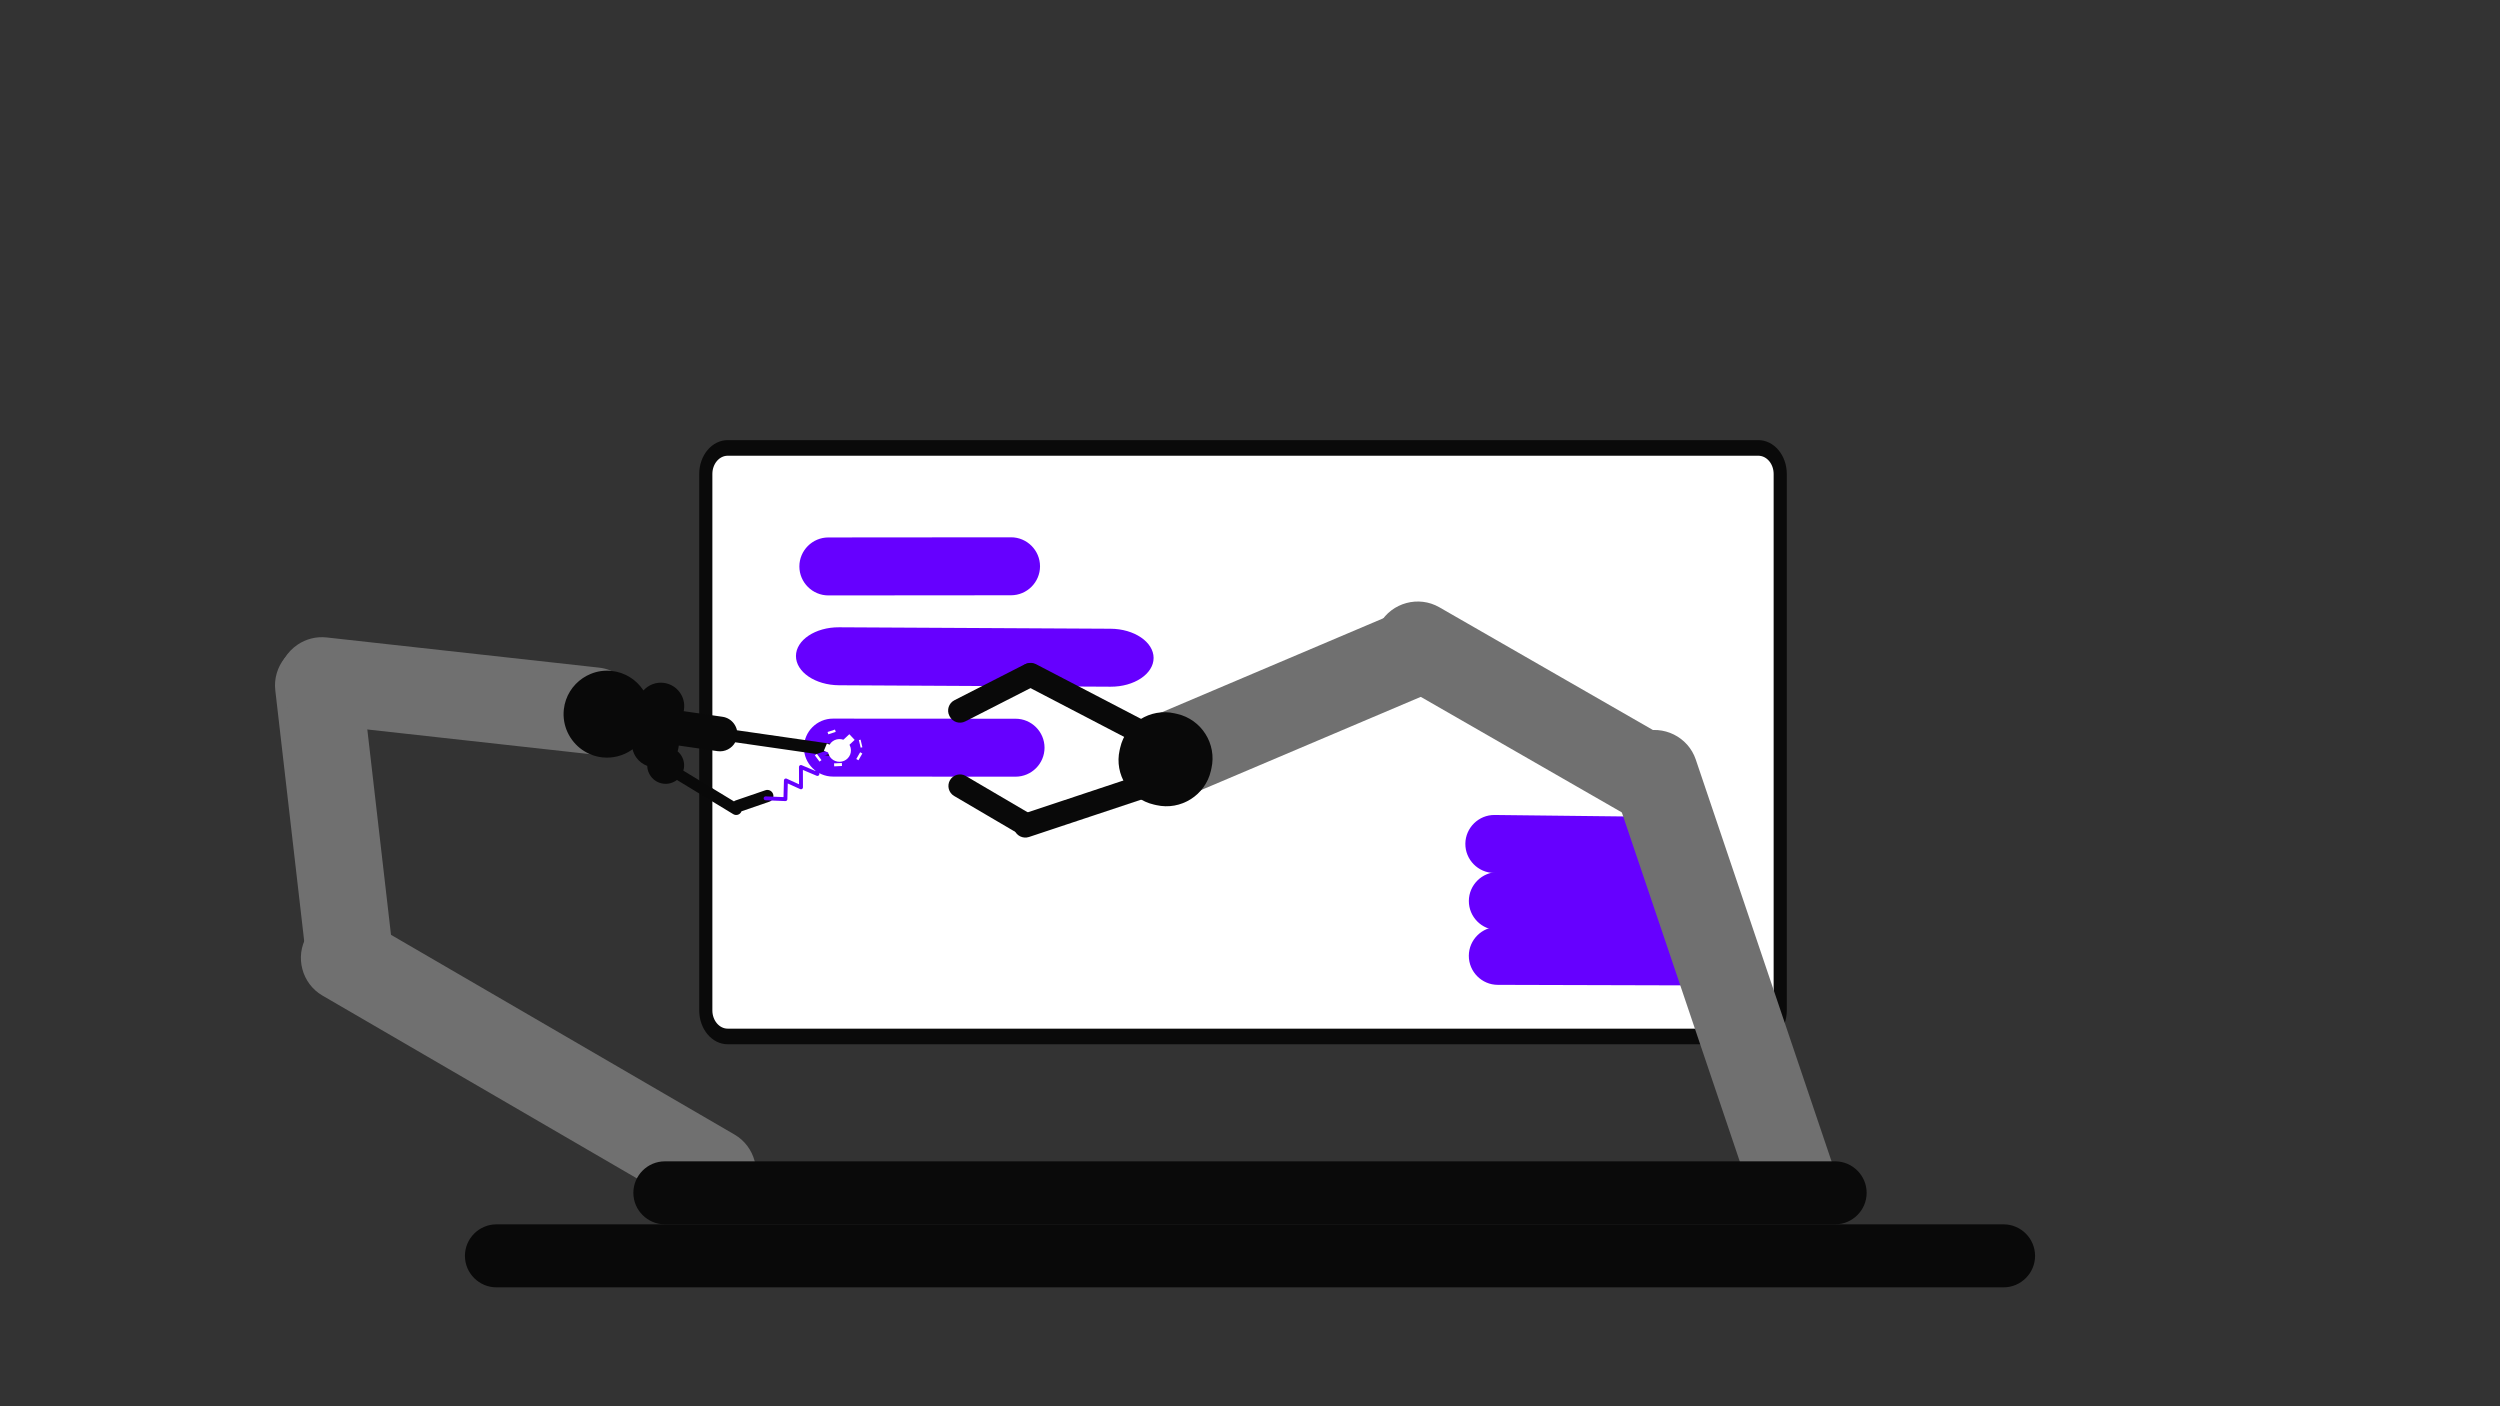 <svg xmlns="http://www.w3.org/2000/svg" xmlns:xlink="http://www.w3.org/1999/xlink" viewBox="0 0 1920 1080" width="1920" height="1080" style="width: 100%; height: 100%; transform: translate3d(0px, 0px, 0px); content-visibility: visible;" preserveAspectRatio="xMidYMid meet">
	<rect x="0" y="0" width="1920" height="1080" fill="#333333" stroke="none"/>
	<defs>
		<clipPath id="__lottie_element_116">
			<rect width="1920" height="1080" x="0" y="0">
			</rect>
		</clipPath>
		<radialGradient id="__lottie_element_135" spreadMethod="pad" gradientUnits="userSpaceOnUse" cx="0" cy="0" r="100" fx="0" fy="0">
			<stop offset="0%" stop-color="rgb(255,255,255)">
			</stop>
			<stop offset="100%" stop-color="rgb(0,0,0)">
			</stop>
		</radialGradient>
		<radialGradient id="__lottie_element_136" spreadMethod="pad" gradientUnits="userSpaceOnUse" cx="0" cy="0" r="100" fx="0" fy="0">
			<stop offset="0%" stop-color="rgb(255,255,255)">
			</stop>
			<stop offset="100%" stop-color="rgb(0,0,0)">
			</stop>
		</radialGradient>
		<radialGradient id="__lottie_element_137" spreadMethod="pad" gradientUnits="userSpaceOnUse" cx="0" cy="0" r="100" fx="0" fy="0">
			<stop offset="0%" stop-color="rgb(255,255,255)">
			</stop>
			<stop offset="100%" stop-color="rgb(0,0,0)">
			</stop>
		</radialGradient>
		<radialGradient id="__lottie_element_138" spreadMethod="pad" gradientUnits="userSpaceOnUse" cx="0" cy="0" r="100" fx="0" fy="0">
			<stop offset="0%" stop-color="rgb(255,255,255)">
			</stop>
			<stop offset="100%" stop-color="rgb(0,0,0)">
			</stop>
		</radialGradient>
		<radialGradient id="__lottie_element_139" spreadMethod="pad" gradientUnits="userSpaceOnUse" cx="0" cy="0" r="100" fx="0" fy="0">
			<stop offset="0%" stop-color="rgb(255,255,255)">
			</stop>
			<stop offset="100%" stop-color="rgb(0,0,0)">
			</stop>
		</radialGradient>
		<radialGradient id="__lottie_element_140" spreadMethod="pad" gradientUnits="userSpaceOnUse" cx="0" cy="0" r="100" fx="0" fy="0">
			<stop offset="0%" stop-color="rgb(255,255,255)">
			</stop>
			<stop offset="100%" stop-color="rgb(0,0,0)">
			</stop>
		</radialGradient>
		<radialGradient id="__lottie_element_141" spreadMethod="pad" gradientUnits="userSpaceOnUse" cx="0" cy="0" r="100" fx="0" fy="0">
			<stop offset="0%" stop-color="rgb(255,255,255)">
			</stop>
			<stop offset="100%" stop-color="rgb(0,0,0)">
			</stop>
		</radialGradient>
	</defs>
	<g clip-path="url(#__lottie_element_116)">
		<g style="display: block;" transform="matrix(0.842,0,0,1,926,540)" opacity="1">
			<g opacity="1" transform="matrix(1,0,0,1,34,30)">
				<path fill="rgb(255,255,255)" fill-opacity="1" d=" M490,-206 C490,-206 490,206 490,206 C490,217.038 481.038,226 470,226 C470,226 -470,226 -470,226 C-481.038,226 -490,217.038 -490,206 C-490,206 -490,-206 -490,-206 C-490,-217.038 -481.038,-226 -470,-226 C-470,-226 470,-226 470,-226 C481.038,-226 490,-217.038 490,-206z">
				</path>
				<path stroke-linecap="butt" stroke-linejoin="miter" fill-opacity="0" stroke-miterlimit="4" stroke="rgb(10,10,10)" stroke-opacity="1" stroke-width="12" d=" M490,-206 C490,-206 490,206 490,206 C490,217.038 481.038,226 470,226 C470,226 -470,226 -470,226 C-481.038,226 -490,217.038 -490,206 C-490,206 -490,-206 -490,-206 C-490,-217.038 -481.038,-226 -470,-226 C-470,-226 470,-226 470,-226 C481.038,-226 490,-217.038 490,-206z">
				</path>
			</g>
		</g>
		<g style="display: block;" transform="matrix(1,0,0,1,1153.792,69.92)" opacity="1">
			<g opacity="1" transform="matrix(0.812,0.584,-0.584,0.812,66.687,664.379)">
				<path fill="rgb(102,0,255)" fill-opacity="1" d=" M70.007,-22.694 C70.007,-22.694 -44.114,58.905 -44.114,58.905 C-54.073,66.025 -68.046,63.702 -75.167,53.744 C-82.287,43.786 -79.965,29.813 -70.007,22.693 C-70.007,22.693 44.115,-58.906 44.115,-58.906 C54.073,-66.026 68.047,-63.703 75.167,-53.745 C82.287,-43.787 79.965,-29.814 70.007,-22.694z">
				</path>
			</g>
			<g opacity="1" transform="matrix(0.577,-0.817,0.817,0.577,-280.126,732.323)">
				<path fill="rgb(102,0,255)" fill-opacity="1" d=" M212.467,-175.5 C212.467,-175.5 93.116,-346.426 93.116,-346.426 C82.701,-361.341 82.365,-379.319 92.368,-386.376 C102.371,-393.433 119.076,-387.005 129.49,-372.09 C129.49,-372.09 248.841,-201.165 248.841,-201.165 C259.255,-186.25 259.593,-168.272 249.59,-161.215 C239.587,-154.158 222.881,-160.586 212.467,-175.5z">
				</path>
			</g>
			<g opacity="1" transform="matrix(0.813,0.582,-0.582,0.813,-443.979,504.276)">
				<path fill="rgb(102,0,255)" fill-opacity="1" d=" M70.007,-22.693 C70.007,-22.693 -44.115,58.905 -44.115,58.905 C-54.073,66.025 -68.046,63.703 -75.166,53.745 C-75.166,53.745 -75.167,53.745 -75.167,53.745 C-82.287,43.787 -79.965,29.814 -70.007,22.693 C-70.007,22.693 44.115,-58.905 44.115,-58.905 C54.073,-66.026 68.047,-63.702 75.167,-53.744 C82.287,-43.786 79.965,-29.814 70.007,-22.693z">
				</path>
			</g>
			<g opacity="1" transform="matrix(0.814,0.581,-0.581,0.814,-447.464,365.046)">
				<path fill="rgb(102,0,255)" fill-opacity="1" d=" M70.007,-22.694 C70.007,-22.694 -44.116,58.905 -44.116,58.905 C-54.074,66.025 -68.047,63.703 -75.167,53.744 C-82.287,43.786 -79.966,29.813 -70.008,22.693 C-70.008,22.693 44.115,-58.905 44.115,-58.905 C54.073,-66.026 68.046,-63.703 75.166,-53.745 C82.286,-43.786 79.965,-29.814 70.007,-22.694z">
				</path>
			</g>
			<g opacity="1" transform="matrix(1,0,0,1,-185.979,613.046)">
				<path fill="rgb(102,0,255)" fill-opacity="1" d="M0 0">
				</path>
			</g>
		</g>
		<g style="display: block;" transform="matrix(1,0,0,1,1153.792,69.92)" opacity="1">
			<g opacity="1" transform="matrix(0.811,0.585,-0.585,0.811,66.687,622.379)">
				<path fill="rgb(102,0,255)" fill-opacity="1" d=" M70.007,-22.694 C70.007,-22.694 -44.114,58.905 -44.114,58.905 C-54.073,66.025 -68.046,63.702 -75.167,53.744 C-82.287,43.786 -79.965,29.813 -70.007,22.693 C-70.007,22.693 44.115,-58.906 44.115,-58.906 C54.073,-66.026 68.047,-63.703 75.167,-53.745 C82.287,-43.787 79.965,-29.814 70.007,-22.694z">
				</path>
			</g>
			<g opacity="1" transform="matrix(0.807,0.591,-0.591,0.807,64.021,579.046)">
				<path fill="rgb(102,0,255)" fill-opacity="1" d=" M70.007,-22.694 C70.007,-22.694 -44.115,58.905 -44.115,58.905 C-54.073,66.025 -68.047,63.703 -75.167,53.744 C-82.287,43.786 -79.965,29.813 -70.006,22.693 C-70.006,22.693 44.115,-58.905 44.115,-58.905 C54.073,-66.026 68.047,-63.703 75.167,-53.745 C82.287,-43.786 79.966,-29.814 70.007,-22.694z">
				</path>
			</g>
		</g>
		<g style="display: block;" transform="matrix(0.727,-1.312,1.312,0.727,109.677,690.961)" opacity="1">
			<g opacity="1" transform="matrix(1,0,0,1,82.537,66.276)">
				<path fill="rgb(112,112,112)" fill-opacity="1" d=" M70.007,-22.694 C70.007,-22.694 -44.115,58.905 -44.115,58.905 C-54.073,66.025 -68.046,63.703 -75.166,53.745 C-75.166,53.745 -75.167,53.745 -75.167,53.745 C-82.287,43.787 -79.965,29.814 -70.007,22.694 C-70.007,22.694 44.115,-58.905 44.115,-58.905 C54.073,-66.025 68.047,-63.703 75.167,-53.745 C82.287,-43.786 79.965,-29.814 70.007,-22.694z">
				</path>
			</g>
		</g>
		<g style="display: block;" transform="matrix(1.115,-1.004,1.004,1.115,211.081,732.944)" opacity="1">
			<g opacity="1" transform="matrix(1,0,0,1,58.561,128.986)">
				<path fill="rgb(112,112,112)" fill-opacity="1" d=" M-12.184,-110.612 C-12.184,-110.612 54.564,96.986 54.564,96.986 C58.311,108.64 51.84,121.242 40.186,124.989 C28.531,128.736 15.931,122.266 12.184,110.612 C12.184,110.612 -54.564,-96.987 -54.564,-96.987 C-58.311,-108.641 -51.841,-121.242 -40.187,-124.989 C-28.533,-128.736 -15.932,-122.266 -12.184,-110.612z">
				</path>
			</g>
		</g>
		<g style="display: block;" transform="matrix(1.244,-0.839,0.839,1.244,197.047,515.893)" opacity="1">
			<g opacity="1" transform="matrix(1,0,0,1,77.965,67.87)">
				<path fill="rgb(112,112,112)" fill-opacity="1" d=" M71.115,59.79 C66.725,64.96 60.435,67.62 54.115,67.62 C52.605,67.62 51.105,67.47 49.615,67.159 C46.075,66.439 42.675,64.85 39.745,62.359 C39.745,62.359 -67.225,-28.42 -67.225,-28.42 C-76.555,-36.34 -77.715,-50.46 -69.795,-59.791 C-65.405,-64.96 -59.125,-67.62 -52.795,-67.62 C-47.705,-67.62 -42.585,-65.891 -38.415,-62.36 C-38.415,-62.36 68.545,28.41 68.545,28.41 C71.485,30.899 73.605,34.01 74.905,37.39 C77.715,44.75 76.545,53.39 71.115,59.79z">
				</path>
			</g>
		</g>
		<g style="display: block;" transform="matrix(1.244,-0.839,0.839,1.244,417.724,540.487)" opacity="1">
			<g opacity="1" transform="matrix(1,0,0,1,56.61,53.39)">
				<path fill="rgb(9,9,9)" fill-opacity="1" d=" M55.21,51.3 C54.06,52.57 52.09,52.669 50.81,51.51 C50.81,51.51 13.55,17.72 13.55,17.72 C10.35,19.369 6.31,18.959 3.5,16.409 C3.5,16.409 -11.34,2.949 -11.34,2.949 C-11.34,2.949 -11.95,3.619 -11.95,3.619 C-12.43,4.15 -12.94,4.629 -13.5,5.05 C-13.29,5.73 -13.18,6.44 -13.15,7.15 C-13.03,9.57 -13.83,12.029 -15.58,13.959 C-15.9,14.31 -16.23,14.629 -16.58,14.909 C-16.58,14.909 -3.9,42.43 -3.9,42.43 C-3.58,42.39 -3.25,42.419 -2.91,42.51 C-2.91,42.51 12.61,46.69 12.61,46.69 C14.26,47.129 15.25,48.839 14.81,50.499 C14.36,52.15 12.65,53.14 11,52.69 C11,52.69 -3.54,48.789 -3.54,48.789 C-3.69,48.89 -3.84,48.989 -4.02,49.07 C-5.47,49.739 -7.18,49.1 -7.85,47.659 C-7.85,47.659 -21.97,17.02 -21.97,17.02 C-24.43,17.18 -26.96,16.379 -28.92,14.6 C-30.85,12.86 -31.89,10.48 -32,8.07 C-32.1,6.159 -31.62,4.23 -30.55,2.55 C-31.92,0.65 -32.67,-1.591 -32.78,-3.85 C-32.86,-5.49 -32.61,-7.14 -32.02,-8.7 C-32.28,-8.68 -32.55,-8.68 -32.82,-8.68 C-37.91,-8.68 -43.03,-10.411 -47.19,-13.94 C-50.13,-16.43 -52.25,-19.541 -53.55,-22.911 C-56.36,-30.27 -55.19,-38.911 -49.76,-45.31 C-45.37,-50.48 -39.09,-53.14 -32.77,-53.14 C-31.26,-53.14 -29.75,-52.991 -28.26,-52.68 C-24.72,-51.961 -21.32,-50.36 -18.39,-47.881 C-13.22,-43.49 -10.56,-37.2 -10.56,-30.881 C-10.56,-30.77 -10.56,-30.661 -10.57,-30.551 C-6.82,-31.49 -2.68,-30.6 0.38,-27.82 C2.82,-25.61 4.13,-22.591 4.29,-19.52 C4.44,-16.461 3.42,-13.331 1.21,-10.89 C1.21,-10.89 0.6,-10.221 0.6,-10.221 C0.6,-10.221 15.44,3.239 15.44,3.239 C17.26,4.879 18.23,7.119 18.34,9.39 C18.4,10.65 18.19,11.919 17.73,13.119 C17.73,13.119 54.99,46.9 54.99,46.9 C56.26,48.06 56.36,50.039 55.21,51.3z">
				</path>
			</g>
		</g>
		<g style="display: block;" transform="matrix(1.286,-0.773,0.773,1.286,1160.112,617.409)" opacity="1">
			<g opacity="1" transform="matrix(1,0,0,1,47.91,131.123)">
				<path fill="rgb(112,112,112)" fill-opacity="1" d=" M45.045,-101.757 C45.045,-101.757 -1.556,111.27 -1.556,111.27 C-4.172,123.229 -16.099,130.873 -28.058,128.257 C-40.017,125.64 -47.661,113.717 -45.045,101.757 C-45.045,101.757 1.556,-111.27 1.556,-111.27 C4.172,-123.229 16.098,-130.873 28.058,-128.257 C40.017,-125.641 47.661,-113.716 45.045,-101.757z">
				</path>
			</g>
		</g>
		<g style="display: block;" transform="matrix(1.467,0.312,-0.312,1.467,1059.69,450.512)" opacity="1">
			<g opacity="1" transform="matrix(1,0,0,1,91.95,46.725)">
				<path fill="rgb(112,112,112)" fill-opacity="1" d=" M59.927,42.717 C59.927,42.717 -73.593,-0.35 -73.593,-0.35 C-85.243,-4.108 -91.701,-16.716 -87.943,-28.366 C-84.185,-40.017 -71.578,-46.475 -59.927,-42.717 C-59.927,-42.717 73.592,0.35 73.592,0.35 C85.242,4.108 91.7,16.716 87.943,28.366 C84.185,40.017 71.578,46.475 59.927,42.717z">
				</path>
			</g>
		</g>
		<g style="display: block;" transform="matrix(1.198,0.903,-0.903,1.198,998.687,382.052)" opacity="1">
			<g opacity="1" transform="matrix(1,0,0,1,60.719,86.395)">
				<path fill="rgb(112,112,112)" fill-opacity="1" d=" M-54.349,49.62 C-54.349,49.62 15.797,-71.877 15.797,-71.877 C21.919,-82.479 35.601,-86.145 46.203,-80.025 C46.203,-80.025 46.203,-80.024 46.203,-80.024 C56.804,-73.903 60.47,-60.221 54.35,-49.619 C54.35,-49.619 -15.796,71.878 -15.796,71.878 C-21.917,82.479 -35.6,86.145 -46.202,80.025 C-46.202,80.025 -46.202,80.024 -46.202,80.024 C-56.803,73.904 -60.469,60.222 -54.349,49.62z">
				</path>
			</g>
		</g>
		<g style="display: block;" transform="matrix(0.923,1.182,-1.182,0.923,902.208,525.59)" opacity="1">
			<g opacity="1" transform="matrix(1,0,0,1,27.321,27.321)">
				<path fill="rgb(9,9,9)" fill-opacity="1" d=" M-15.639,-18.157 C-15.639,-18.157 -14.654,-18.962 -14.654,-18.962 C-4.717,-27.071 10.048,-25.576 18.157,-15.639 C18.157,-15.639 18.962,-14.653 18.962,-14.653 C27.071,-4.718 25.576,10.047 15.639,18.156 C15.639,18.156 14.654,18.961 14.654,18.961 C4.717,27.071 -10.047,25.575 -18.157,15.64 C-18.157,15.64 -18.961,14.654 -18.961,14.654 C-27.071,4.717 -25.576,-10.048 -15.639,-18.157z">
				</path>
			</g>
		</g>
		<g style="display: block;" transform="matrix(1.5,0,0,1.5,356.688,891.535)" opacity="1">
			<g opacity="1" transform="matrix(1,0,0,1,402.208,48.638)">
				<path fill="rgb(9,9,9)" fill-opacity="1" d=" M385.83,16.129 C385.83,16.129 -385.829,16.129 -385.829,16.129 C-394.7,16.129 -401.958,8.871 -401.958,0 C-401.958,-8.871 -394.7,-16.129 -385.829,-16.129 C-385.829,-16.129 385.83,-16.129 385.83,-16.129 C394.701,-16.129 401.958,-8.871 401.958,0 C401.958,8.871 394.701,16.129 385.83,16.129z">
				</path>
			</g>
			<g opacity="1" transform="matrix(1,0,0,1,402.209,16.38)">
				<path fill="rgb(10,10,10)" fill-opacity="1" d=" M299.593,16.13 C299.593,16.13 -299.593,16.13 -299.593,16.13 C-308.464,16.13 -315.722,8.871 -315.722,0.001 C-315.722,0.001 -315.722,-0.001 -315.722,-0.001 C-315.722,-8.871 -308.464,-16.13 -299.593,-16.13 C-299.593,-16.13 299.593,-16.13 299.593,-16.13 C308.463,-16.13 315.722,-8.871 315.722,-0.001 C315.722,-0.001 315.722,0.001 315.722,0.001 C315.722,8.871 308.463,16.13 299.593,16.13z">
				</path>
			</g>
		</g>
		<g style="display: block;" transform="matrix(0.773,1.286,-1.286,0.773,873.669,570.185)" opacity="1">
			<g opacity="1" transform="matrix(1,0,0,1,14.109,39.019)">
				<path fill="rgb(9,9,9)" fill-opacity="1" d=" M-13.147,30.912 C-13.147,30.912 1.266,-33.567 1.266,-33.567 C1.977,-36.747 5.163,-38.769 8.343,-38.057 C8.343,-38.057 8.659,-37.986 8.659,-37.986 C11.839,-37.276 13.859,-34.091 13.148,-30.91 C13.148,-30.91 -1.266,33.568 -1.266,33.568 C-1.977,36.749 -5.161,38.769 -8.341,38.058 C-8.341,38.058 -8.657,37.988 -8.657,37.988 C-11.837,37.276 -13.859,34.093 -13.147,30.912z">
				</path>
			</g>
		</g>
		<g style="display: block;" transform="matrix(1.023,1.097,-1.097,1.023,816.278,480.765)" opacity="1">
			<g opacity="1" transform="matrix(1,0,0,1,38.12,18.096)">
				<path fill="rgb(9,9,9)" fill-opacity="1" d=" M-33.173,5.281 C-33.173,5.281 29.113,-16.757 29.113,-16.757 C32.185,-17.845 35.588,-16.22 36.675,-13.148 C36.675,-13.148 36.784,-12.844 36.784,-12.844 C37.871,-9.772 36.247,-6.367 33.175,-5.281 C33.175,-5.281 -29.111,16.76 -29.111,16.76 C-32.185,17.846 -35.588,16.222 -36.675,13.15 C-36.675,13.15 -36.782,12.844 -36.782,12.844 C-37.87,9.772 -36.245,6.368 -33.173,5.281z">
				</path>
			</g>
		</g>
		<g style="display: block;" transform="matrix(1.023,1.097,-1.097,1.023,780.051,491.549)" opacity="1">
			<g opacity="1" transform="matrix(1,0,0,1,12.537,26.264)">
				<path fill="rgb(9,9,9)" fill-opacity="1" d=" M-11.391,17.702 C-11.391,17.702 -0.316,-21.049 -0.316,-21.049 C0.58,-24.183 3.877,-26.014 7.01,-25.118 C7.01,-25.118 7.322,-25.029 7.322,-25.029 C10.456,-24.134 12.287,-20.837 11.391,-17.703 C11.391,-17.703 0.315,21.049 0.315,21.049 C-0.58,24.182 -3.877,26.014 -7.011,25.118 C-7.011,25.118 -7.322,25.029 -7.322,25.029 C-10.455,24.133 -12.287,20.836 -11.391,17.702z">
				</path>
			</g>
		</g>
		<g style="display: block;" transform="matrix(0.773,1.286,-1.286,0.773,764.804,574.807)" opacity="1">
			<g opacity="1" transform="matrix(1,0,0,1,24.101,16.322)">
				<path fill="rgb(9,9,9)" fill-opacity="1" d=" M-19.923,4.105 C-19.923,4.105 14.253,-14.512 14.253,-14.512 C17.115,-16.072 20.732,-15.005 22.292,-12.144 C23.851,-9.282 22.785,-5.664 19.923,-4.105 C19.923,-4.105 -14.253,14.512 -14.253,14.512 C-17.115,16.072 -20.733,15.005 -22.291,12.144 C-23.851,9.282 -22.784,5.665 -19.923,4.105z">
				</path>
			</g>
		</g>
		<g style="display: block;" transform="matrix(0.643,0.766,-0.766,0.643,569.977,1045.097)" opacity="1">
			<g opacity="1" transform="matrix(1,0,0,1,0,0)">
				<path stroke-linecap="round" stroke-linejoin="round" fill-opacity="0" stroke="rgb(102,0,255)" stroke-opacity="1" stroke-width="3" d=" M-319.25,-291.5 C-319.25,-291.5 -309,-302.75 -309,-302.75 C-309,-302.75 -319.75,-312.25 -319.75,-312.25 C-319.75,-312.25 -308.25,-317.75 -308.25,-317.75 C-308.25,-317.75 -320.25,-327.75 -320.25,-327.75 C-320.25,-327.75 -308,-334 -308,-334 C-308,-334 -318.5,-343.5 -318.5,-343.5 C-318.5,-343.5 -314,-354.75 -314,-354.75">
				</path>
			</g>
		</g>
		<g style="display: block;" transform="matrix(-1.499,0.052,-0.052,-1.499,-337.962,132.415)" opacity="1">
			<g opacity="1" transform="matrix(0.11,0,0,0.113,-644.5,-318.5)">
				<path fill="rgb(255,255,255)" fill-opacity="1" d=" M0,-51.5 C29.527,-51.5 53.5,-28.423 53.5,0 C53.5,28.423 29.527,51.5 0,51.5 C-29.527,51.5 -53.5,28.423 -53.5,0 C-53.5,-28.423 -29.527,-51.5 0,-51.5z">
				</path>
			</g>
			<g opacity="1" transform="matrix(1,0,0,1,0,0)">
				<path fill="url(#__lottie_element_135)" fill-opacity="1" d=" M-640.5,-318 C-640.5,-318 -639.355,-317.475 -637.355,-316.558">
				</path>
				<path stroke-linecap="butt" stroke-linejoin="miter" fill-opacity="0" stroke-miterlimit="4" stroke="rgb(255,255,255)" stroke-opacity="1" stroke-width="4" d=" M-640.5,-318 C-640.5,-318 -639.355,-317.475 -637.355,-316.558">
				</path>
			</g>
			<g opacity="1" transform="matrix(1,0,0,1,0,0)">
				<path fill="url(#__lottie_element_136)" fill-opacity="1" d=" M-647,-315.5 C-647,-315.5 -648.575,-314.124 -651.151,-311.873">
				</path>
				<path stroke-linecap="butt" stroke-linejoin="miter" fill-opacity="0" stroke-miterlimit="4" stroke="rgb(255,255,255)" stroke-opacity="1" stroke-width="4" d=" M-647,-315.5 C-647,-315.5 -648.575,-314.124 -651.151,-311.873">
				</path>
			</g>
			<g opacity="1" transform="matrix(1,0,0,1,0,0)">
				<path fill="url(#__lottie_element_137)" fill-opacity="1" d=" M-654,-321.5 C-654,-321.5 -654.397,-321.746 -655.092,-322.177">
				</path>
				<path stroke-linecap="butt" stroke-linejoin="miter" fill-opacity="0" stroke-miterlimit="4" stroke="rgb(255,255,255)" stroke-opacity="1" stroke-width="4" d=" M-654,-321.5 C-654,-321.5 -654.397,-321.746 -655.092,-322.177">
				</path>
			</g>
			<g opacity="1" transform="matrix(1,0,0,1,0,0)">
				<path fill="url(#__lottie_element_138)" fill-opacity="1" d=" M-643.5,-325 C-643.5,-325 -643.508,-325.556 -643.522,-326.529">
				</path>
				<path stroke-linecap="butt" stroke-linejoin="miter" fill-opacity="0" stroke-miterlimit="4" stroke="rgb(255,255,255)" stroke-opacity="1" stroke-width="4" d=" M-643.5,-325 C-643.5,-325 -643.508,-325.556 -643.522,-326.529">
				</path>
			</g>
			<g opacity="1" transform="matrix(1,0,0,1,0,0)">
				<path fill="url(#__lottie_element_139)" fill-opacity="1" d=" M-641,-309.5 C-641,-309.5 -640.873,-309.063 -640.651,-308.299">
				</path>
				<path stroke-linecap="butt" stroke-linejoin="miter" fill-opacity="0" stroke-miterlimit="4" stroke="rgb(255,255,255)" stroke-opacity="1" stroke-width="4" d=" M-641,-309.5 C-641,-309.5 -640.873,-309.063 -640.651,-308.299">
				</path>
			</g>
			<g opacity="1" transform="matrix(1,0,0,1,0,0)">
				<path fill="url(#__lottie_element_140)" fill-opacity="1" d=" M-634,-321.5 C-634,-321.5 -633.618,-321.762 -632.952,-322.221">
				</path>
				<path stroke-linecap="butt" stroke-linejoin="miter" fill-opacity="0" stroke-miterlimit="4" stroke="rgb(255,255,255)" stroke-opacity="1" stroke-width="4" d=" M-634,-321.5 C-634,-321.5 -633.618,-321.762 -632.952,-322.221">
				</path>
			</g>
			<g opacity="1" transform="matrix(1,0,0,1,0,0)">
				<path fill="url(#__lottie_element_141)" fill-opacity="1" d=" M-655,-315.5 C-655,-315.5 -655.326,-315.436 -655.896,-315.325">
				</path>
				<path stroke-linecap="butt" stroke-linejoin="miter" fill-opacity="0" stroke-miterlimit="4" stroke="rgb(255,255,255)" stroke-opacity="1" stroke-width="4" d=" M-655,-315.5 C-655,-315.5 -655.326,-315.436 -655.896,-315.325">
				</path>
			</g>
		</g>
	</g>
</svg>
